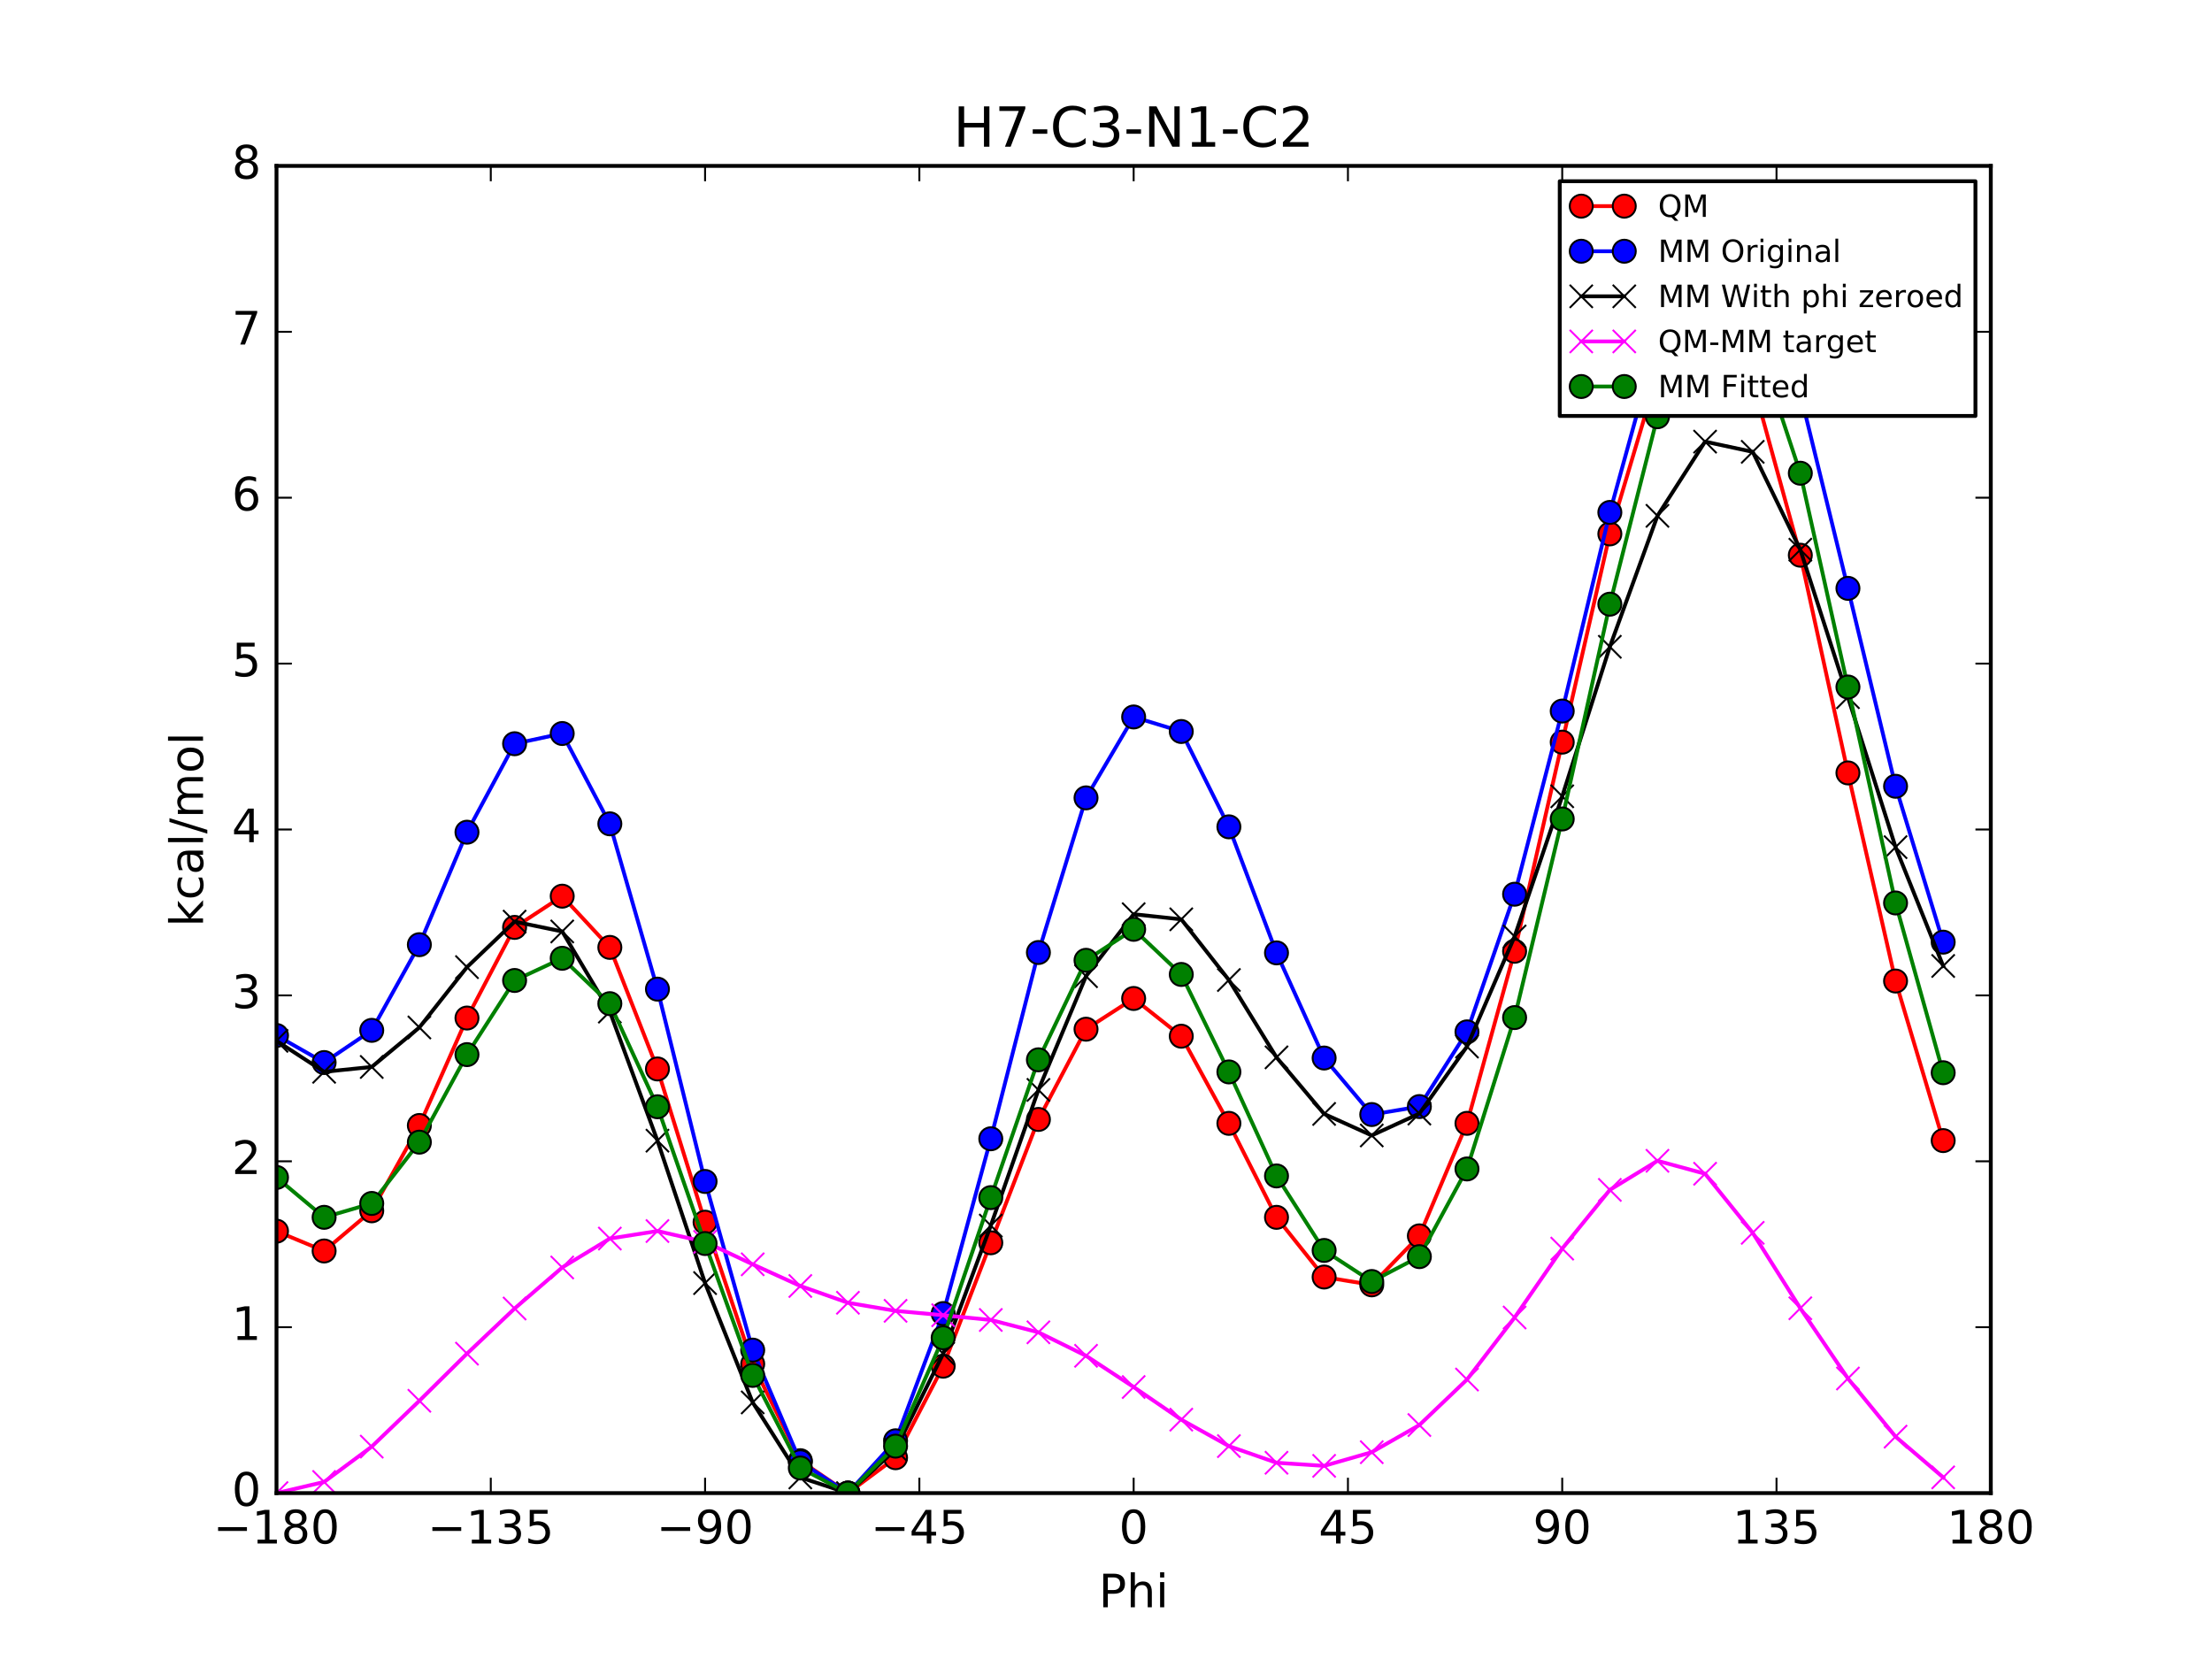 <?xml version="1.0" encoding="utf-8" standalone="no"?>
<!DOCTYPE svg PUBLIC "-//W3C//DTD SVG 1.1//EN"
  "http://www.w3.org/Graphics/SVG/1.1/DTD/svg11.dtd">
<!-- Created with matplotlib (http://matplotlib.org/) -->
<svg height="432pt" version="1.1" viewBox="0 0 576 432" width="576pt" xmlns="http://www.w3.org/2000/svg" xmlns:xlink="http://www.w3.org/1999/xlink">
 <defs>
  <style type="text/css">
*{stroke-linecap:butt;stroke-linejoin:round;stroke-miterlimit:100000;}
  </style>
 </defs>
 <g id="figure_1">
  <g id="patch_1">
   <path d="M 0 432 
L 576 432 
L 576 0 
L 0 0 
z
" style="fill:#ffffff;"/>
  </g>
  <g id="axes_1">
   <g id="patch_2">
    <path d="M 72 388.8 
L 518.4 388.8 
L 518.4 43.2 
L 72 43.2 
z
" style="fill:#ffffff;"/>
   </g>
   <g id="line2d_1">
    <path clip-path="url(#p0cb4ec4285)" d="M 72 320.594 
L 84.4 325.753 
L 96.8 315.29 
L 109.2 293.073 
L 121.6 265.094 
L 134 241.492 
L 146.4 233.36 
L 158.8 246.699 
L 171.2 278.353 
L 183.6 318.258 
L 196 355.177 
L 208.4 380.36 
L 220.8 388.8 
L 233.2 379.587 
L 245.6 355.748 
L 258 323.617 
L 270.4 291.501 
L 282.8 268.001 
L 295.201 260.002 
L 307.6 269.825 
L 320 292.517 
L 332.4 316.993 
L 344.8 332.534 
L 357.2 334.576 
L 369.6 321.815 
L 382 292.514 
L 394.4 247.704 
L 406.8 193.252 
L 419.2 139.029 
L 431.6 97.351 
L 444 81.404 
L 456.4 99.446 
L 468.8 144.575 
L 481.2 201.264 
L 493.6 255.459 
L 506 297.01 
" style="fill:none;stroke:#ff0000;stroke-linecap:square;"/>
    <defs>
     <path d="M 0 3 
C 0.796 3 1.559 2.684 2.121 2.121 
C 2.684 1.559 3 0.796 3 0 
C 3 -0.796 2.684 -1.559 2.121 -2.121 
C 1.559 -2.684 0.796 -3 0 -3 
C -0.796 -3 -1.559 -2.684 -2.121 -2.121 
C -2.684 -1.559 -3 -0.796 -3 0 
C -3 0.796 -2.684 1.559 -2.121 2.121 
C -1.559 2.684 -0.796 3 0 3 
z
" id="m03db36538a" style="stroke:#000000;stroke-width:0.5;"/>
    </defs>
    <g clip-path="url(#p0cb4ec4285)">
     <use style="fill:#ff0000;stroke:#000000;stroke-width:0.5;" x="72" xlink:href="#m03db36538a" y="320.594"/>
     <use style="fill:#ff0000;stroke:#000000;stroke-width:0.5;" x="84.4" xlink:href="#m03db36538a" y="325.753"/>
     <use style="fill:#ff0000;stroke:#000000;stroke-width:0.5;" x="96.8" xlink:href="#m03db36538a" y="315.29"/>
     <use style="fill:#ff0000;stroke:#000000;stroke-width:0.5;" x="109.2" xlink:href="#m03db36538a" y="293.073"/>
     <use style="fill:#ff0000;stroke:#000000;stroke-width:0.5;" x="121.6" xlink:href="#m03db36538a" y="265.094"/>
     <use style="fill:#ff0000;stroke:#000000;stroke-width:0.5;" x="134" xlink:href="#m03db36538a" y="241.492"/>
     <use style="fill:#ff0000;stroke:#000000;stroke-width:0.5;" x="146.4" xlink:href="#m03db36538a" y="233.36"/>
     <use style="fill:#ff0000;stroke:#000000;stroke-width:0.5;" x="158.8" xlink:href="#m03db36538a" y="246.699"/>
     <use style="fill:#ff0000;stroke:#000000;stroke-width:0.5;" x="171.2" xlink:href="#m03db36538a" y="278.353"/>
     <use style="fill:#ff0000;stroke:#000000;stroke-width:0.5;" x="183.6" xlink:href="#m03db36538a" y="318.258"/>
     <use style="fill:#ff0000;stroke:#000000;stroke-width:0.5;" x="196" xlink:href="#m03db36538a" y="355.177"/>
     <use style="fill:#ff0000;stroke:#000000;stroke-width:0.5;" x="208.4" xlink:href="#m03db36538a" y="380.36"/>
     <use style="fill:#ff0000;stroke:#000000;stroke-width:0.5;" x="220.8" xlink:href="#m03db36538a" y="388.8"/>
     <use style="fill:#ff0000;stroke:#000000;stroke-width:0.5;" x="233.2" xlink:href="#m03db36538a" y="379.587"/>
     <use style="fill:#ff0000;stroke:#000000;stroke-width:0.5;" x="245.6" xlink:href="#m03db36538a" y="355.748"/>
     <use style="fill:#ff0000;stroke:#000000;stroke-width:0.5;" x="258" xlink:href="#m03db36538a" y="323.617"/>
     <use style="fill:#ff0000;stroke:#000000;stroke-width:0.5;" x="270.4" xlink:href="#m03db36538a" y="291.501"/>
     <use style="fill:#ff0000;stroke:#000000;stroke-width:0.5;" x="282.8" xlink:href="#m03db36538a" y="268.001"/>
     <use style="fill:#ff0000;stroke:#000000;stroke-width:0.5;" x="295.201" xlink:href="#m03db36538a" y="260.002"/>
     <use style="fill:#ff0000;stroke:#000000;stroke-width:0.5;" x="307.6" xlink:href="#m03db36538a" y="269.825"/>
     <use style="fill:#ff0000;stroke:#000000;stroke-width:0.5;" x="320" xlink:href="#m03db36538a" y="292.517"/>
     <use style="fill:#ff0000;stroke:#000000;stroke-width:0.5;" x="332.4" xlink:href="#m03db36538a" y="316.993"/>
     <use style="fill:#ff0000;stroke:#000000;stroke-width:0.5;" x="344.8" xlink:href="#m03db36538a" y="332.534"/>
     <use style="fill:#ff0000;stroke:#000000;stroke-width:0.5;" x="357.2" xlink:href="#m03db36538a" y="334.576"/>
     <use style="fill:#ff0000;stroke:#000000;stroke-width:0.5;" x="369.6" xlink:href="#m03db36538a" y="321.815"/>
     <use style="fill:#ff0000;stroke:#000000;stroke-width:0.5;" x="382" xlink:href="#m03db36538a" y="292.514"/>
     <use style="fill:#ff0000;stroke:#000000;stroke-width:0.5;" x="394.4" xlink:href="#m03db36538a" y="247.704"/>
     <use style="fill:#ff0000;stroke:#000000;stroke-width:0.5;" x="406.8" xlink:href="#m03db36538a" y="193.252"/>
     <use style="fill:#ff0000;stroke:#000000;stroke-width:0.5;" x="419.2" xlink:href="#m03db36538a" y="139.029"/>
     <use style="fill:#ff0000;stroke:#000000;stroke-width:0.5;" x="431.6" xlink:href="#m03db36538a" y="97.351"/>
     <use style="fill:#ff0000;stroke:#000000;stroke-width:0.5;" x="444" xlink:href="#m03db36538a" y="81.404"/>
     <use style="fill:#ff0000;stroke:#000000;stroke-width:0.5;" x="456.4" xlink:href="#m03db36538a" y="99.446"/>
     <use style="fill:#ff0000;stroke:#000000;stroke-width:0.5;" x="468.8" xlink:href="#m03db36538a" y="144.575"/>
     <use style="fill:#ff0000;stroke:#000000;stroke-width:0.5;" x="481.2" xlink:href="#m03db36538a" y="201.264"/>
     <use style="fill:#ff0000;stroke:#000000;stroke-width:0.5;" x="493.6" xlink:href="#m03db36538a" y="255.459"/>
     <use style="fill:#ff0000;stroke:#000000;stroke-width:0.5;" x="506" xlink:href="#m03db36538a" y="297.01"/>
    </g>
   </g>
   <g id="line2d_2">
    <path clip-path="url(#p0cb4ec4285)" d="M 72 269.633 
L 84.4 276.684 
L 96.8 268.301 
L 109.2 245.994 
L 121.6 216.703 
L 134 193.667 
L 146.4 191.004 
L 158.8 214.523 
L 171.2 257.569 
L 183.6 307.65 
L 196 351.567 
L 208.4 380.65 
L 220.8 388.8 
L 233.2 375.179 
L 245.6 342.045 
L 258 296.534 
L 270.4 248.031 
L 282.8 207.763 
L 295.201 186.695 
L 307.6 190.481 
L 320 215.307 
L 332.4 248.126 
L 344.8 275.508 
L 357.2 290.224 
L 369.6 288.147 
L 382 268.695 
L 394.4 232.852 
L 406.8 185.16 
L 419.2 133.43 
L 431.6 88.462 
L 444 63.787 
L 456.4 68.426 
L 468.8 102.502 
L 481.2 153.207 
L 493.6 204.744 
L 506 245.336 
" style="fill:none;stroke:#0000ff;stroke-linecap:square;"/>
    <defs>
     <path d="M 0 3 
C 0.796 3 1.559 2.684 2.121 2.121 
C 2.684 1.559 3 0.796 3 0 
C 3 -0.796 2.684 -1.559 2.121 -2.121 
C 1.559 -2.684 0.796 -3 0 -3 
C -0.796 -3 -1.559 -2.684 -2.121 -2.121 
C -2.684 -1.559 -3 -0.796 -3 0 
C -3 0.796 -2.684 1.559 -2.121 2.121 
C -1.559 2.684 -0.796 3 0 3 
z
" id="mc8867fb5da" style="stroke:#000000;stroke-width:0.5;"/>
    </defs>
    <g clip-path="url(#p0cb4ec4285)">
     <use style="fill:#0000ff;stroke:#000000;stroke-width:0.5;" x="72" xlink:href="#mc8867fb5da" y="269.633"/>
     <use style="fill:#0000ff;stroke:#000000;stroke-width:0.5;" x="84.4" xlink:href="#mc8867fb5da" y="276.684"/>
     <use style="fill:#0000ff;stroke:#000000;stroke-width:0.5;" x="96.8" xlink:href="#mc8867fb5da" y="268.301"/>
     <use style="fill:#0000ff;stroke:#000000;stroke-width:0.5;" x="109.2" xlink:href="#mc8867fb5da" y="245.994"/>
     <use style="fill:#0000ff;stroke:#000000;stroke-width:0.5;" x="121.6" xlink:href="#mc8867fb5da" y="216.703"/>
     <use style="fill:#0000ff;stroke:#000000;stroke-width:0.5;" x="134" xlink:href="#mc8867fb5da" y="193.667"/>
     <use style="fill:#0000ff;stroke:#000000;stroke-width:0.5;" x="146.4" xlink:href="#mc8867fb5da" y="191.004"/>
     <use style="fill:#0000ff;stroke:#000000;stroke-width:0.5;" x="158.8" xlink:href="#mc8867fb5da" y="214.523"/>
     <use style="fill:#0000ff;stroke:#000000;stroke-width:0.5;" x="171.2" xlink:href="#mc8867fb5da" y="257.569"/>
     <use style="fill:#0000ff;stroke:#000000;stroke-width:0.5;" x="183.6" xlink:href="#mc8867fb5da" y="307.65"/>
     <use style="fill:#0000ff;stroke:#000000;stroke-width:0.5;" x="196" xlink:href="#mc8867fb5da" y="351.567"/>
     <use style="fill:#0000ff;stroke:#000000;stroke-width:0.5;" x="208.4" xlink:href="#mc8867fb5da" y="380.65"/>
     <use style="fill:#0000ff;stroke:#000000;stroke-width:0.5;" x="220.8" xlink:href="#mc8867fb5da" y="388.8"/>
     <use style="fill:#0000ff;stroke:#000000;stroke-width:0.5;" x="233.2" xlink:href="#mc8867fb5da" y="375.179"/>
     <use style="fill:#0000ff;stroke:#000000;stroke-width:0.5;" x="245.6" xlink:href="#mc8867fb5da" y="342.045"/>
     <use style="fill:#0000ff;stroke:#000000;stroke-width:0.5;" x="258" xlink:href="#mc8867fb5da" y="296.534"/>
     <use style="fill:#0000ff;stroke:#000000;stroke-width:0.5;" x="270.4" xlink:href="#mc8867fb5da" y="248.031"/>
     <use style="fill:#0000ff;stroke:#000000;stroke-width:0.5;" x="282.8" xlink:href="#mc8867fb5da" y="207.763"/>
     <use style="fill:#0000ff;stroke:#000000;stroke-width:0.5;" x="295.201" xlink:href="#mc8867fb5da" y="186.695"/>
     <use style="fill:#0000ff;stroke:#000000;stroke-width:0.5;" x="307.6" xlink:href="#mc8867fb5da" y="190.481"/>
     <use style="fill:#0000ff;stroke:#000000;stroke-width:0.5;" x="320" xlink:href="#mc8867fb5da" y="215.307"/>
     <use style="fill:#0000ff;stroke:#000000;stroke-width:0.5;" x="332.4" xlink:href="#mc8867fb5da" y="248.126"/>
     <use style="fill:#0000ff;stroke:#000000;stroke-width:0.5;" x="344.8" xlink:href="#mc8867fb5da" y="275.508"/>
     <use style="fill:#0000ff;stroke:#000000;stroke-width:0.5;" x="357.2" xlink:href="#mc8867fb5da" y="290.224"/>
     <use style="fill:#0000ff;stroke:#000000;stroke-width:0.5;" x="369.6" xlink:href="#mc8867fb5da" y="288.147"/>
     <use style="fill:#0000ff;stroke:#000000;stroke-width:0.5;" x="382" xlink:href="#mc8867fb5da" y="268.695"/>
     <use style="fill:#0000ff;stroke:#000000;stroke-width:0.5;" x="394.4" xlink:href="#mc8867fb5da" y="232.852"/>
     <use style="fill:#0000ff;stroke:#000000;stroke-width:0.5;" x="406.8" xlink:href="#mc8867fb5da" y="185.16"/>
     <use style="fill:#0000ff;stroke:#000000;stroke-width:0.5;" x="419.2" xlink:href="#mc8867fb5da" y="133.43"/>
     <use style="fill:#0000ff;stroke:#000000;stroke-width:0.5;" x="431.6" xlink:href="#mc8867fb5da" y="88.462"/>
     <use style="fill:#0000ff;stroke:#000000;stroke-width:0.5;" x="444" xlink:href="#mc8867fb5da" y="63.787"/>
     <use style="fill:#0000ff;stroke:#000000;stroke-width:0.5;" x="456.4" xlink:href="#mc8867fb5da" y="68.426"/>
     <use style="fill:#0000ff;stroke:#000000;stroke-width:0.5;" x="468.8" xlink:href="#mc8867fb5da" y="102.502"/>
     <use style="fill:#0000ff;stroke:#000000;stroke-width:0.5;" x="481.2" xlink:href="#mc8867fb5da" y="153.207"/>
     <use style="fill:#0000ff;stroke:#000000;stroke-width:0.5;" x="493.6" xlink:href="#mc8867fb5da" y="204.744"/>
     <use style="fill:#0000ff;stroke:#000000;stroke-width:0.5;" x="506" xlink:href="#mc8867fb5da" y="245.336"/>
    </g>
   </g>
   <g id="line2d_3">
    <path clip-path="url(#p0cb4ec4285)" d="M 72 271.031 
L 84.4 279.092 
L 96.8 277.832 
L 109.2 267.55 
L 121.6 251.842 
L 134 239.993 
L 146.4 242.552 
L 158.8 263.418 
L 171.2 297.026 
L 183.6 334.115 
L 196 365.189 
L 208.4 384.727 
L 220.8 388.8 
L 233.2 377.483 
L 245.6 352.504 
L 258 319.14 
L 270.4 283.805 
L 282.8 254.192 
L 295.201 238.06 
L 307.6 239.391 
L 320 255.189 
L 332.4 275.333 
L 344.8 290.062 
L 357.2 295.666 
L 369.6 289.973 
L 382 272.52 
L 394.4 243.859 
L 406.8 207.354 
L 419.2 168.421 
L 431.6 134.32 
L 444 115 
L 456.4 117.655 
L 468.8 143.141 
L 481.2 181.545 
L 493.6 220.597 
L 506 251.539 
" style="fill:none;stroke:#000000;stroke-linecap:square;"/>
    <defs>
     <path d="M -3 3 
L 3 -3 
M -3 -3 
L 3 3 
" id="m9b12792954" style="stroke:#000000;stroke-width:0.5;"/>
    </defs>
    <g clip-path="url(#p0cb4ec4285)">
     <use style="stroke:#000000;stroke-width:0.5;" x="72" xlink:href="#m9b12792954" y="271.031"/>
     <use style="stroke:#000000;stroke-width:0.5;" x="84.4" xlink:href="#m9b12792954" y="279.092"/>
     <use style="stroke:#000000;stroke-width:0.5;" x="96.8" xlink:href="#m9b12792954" y="277.832"/>
     <use style="stroke:#000000;stroke-width:0.5;" x="109.2" xlink:href="#m9b12792954" y="267.55"/>
     <use style="stroke:#000000;stroke-width:0.5;" x="121.6" xlink:href="#m9b12792954" y="251.842"/>
     <use style="stroke:#000000;stroke-width:0.5;" x="134" xlink:href="#m9b12792954" y="239.993"/>
     <use style="stroke:#000000;stroke-width:0.5;" x="146.4" xlink:href="#m9b12792954" y="242.552"/>
     <use style="stroke:#000000;stroke-width:0.5;" x="158.8" xlink:href="#m9b12792954" y="263.418"/>
     <use style="stroke:#000000;stroke-width:0.5;" x="171.2" xlink:href="#m9b12792954" y="297.026"/>
     <use style="stroke:#000000;stroke-width:0.5;" x="183.6" xlink:href="#m9b12792954" y="334.115"/>
     <use style="stroke:#000000;stroke-width:0.5;" x="196" xlink:href="#m9b12792954" y="365.189"/>
     <use style="stroke:#000000;stroke-width:0.5;" x="208.4" xlink:href="#m9b12792954" y="384.727"/>
     <use style="stroke:#000000;stroke-width:0.5;" x="220.8" xlink:href="#m9b12792954" y="388.8"/>
     <use style="stroke:#000000;stroke-width:0.5;" x="233.2" xlink:href="#m9b12792954" y="377.483"/>
     <use style="stroke:#000000;stroke-width:0.5;" x="245.6" xlink:href="#m9b12792954" y="352.504"/>
     <use style="stroke:#000000;stroke-width:0.5;" x="258" xlink:href="#m9b12792954" y="319.14"/>
     <use style="stroke:#000000;stroke-width:0.5;" x="270.4" xlink:href="#m9b12792954" y="283.805"/>
     <use style="stroke:#000000;stroke-width:0.5;" x="282.8" xlink:href="#m9b12792954" y="254.192"/>
     <use style="stroke:#000000;stroke-width:0.5;" x="295.201" xlink:href="#m9b12792954" y="238.06"/>
     <use style="stroke:#000000;stroke-width:0.5;" x="307.6" xlink:href="#m9b12792954" y="239.391"/>
     <use style="stroke:#000000;stroke-width:0.5;" x="320" xlink:href="#m9b12792954" y="255.189"/>
     <use style="stroke:#000000;stroke-width:0.5;" x="332.4" xlink:href="#m9b12792954" y="275.333"/>
     <use style="stroke:#000000;stroke-width:0.5;" x="344.8" xlink:href="#m9b12792954" y="290.062"/>
     <use style="stroke:#000000;stroke-width:0.5;" x="357.2" xlink:href="#m9b12792954" y="295.666"/>
     <use style="stroke:#000000;stroke-width:0.5;" x="369.6" xlink:href="#m9b12792954" y="289.973"/>
     <use style="stroke:#000000;stroke-width:0.5;" x="382" xlink:href="#m9b12792954" y="272.52"/>
     <use style="stroke:#000000;stroke-width:0.5;" x="394.4" xlink:href="#m9b12792954" y="243.859"/>
     <use style="stroke:#000000;stroke-width:0.5;" x="406.8" xlink:href="#m9b12792954" y="207.354"/>
     <use style="stroke:#000000;stroke-width:0.5;" x="419.2" xlink:href="#m9b12792954" y="168.421"/>
     <use style="stroke:#000000;stroke-width:0.5;" x="431.6" xlink:href="#m9b12792954" y="134.32"/>
     <use style="stroke:#000000;stroke-width:0.5;" x="444" xlink:href="#m9b12792954" y="115"/>
     <use style="stroke:#000000;stroke-width:0.5;" x="456.4" xlink:href="#m9b12792954" y="117.655"/>
     <use style="stroke:#000000;stroke-width:0.5;" x="468.8" xlink:href="#m9b12792954" y="143.141"/>
     <use style="stroke:#000000;stroke-width:0.5;" x="481.2" xlink:href="#m9b12792954" y="181.545"/>
     <use style="stroke:#000000;stroke-width:0.5;" x="493.6" xlink:href="#m9b12792954" y="220.597"/>
     <use style="stroke:#000000;stroke-width:0.5;" x="506" xlink:href="#m9b12792954" y="251.539"/>
    </g>
   </g>
   <g id="line2d_4">
    <path clip-path="url(#p0cb4ec4285)" d="M 72 388.8 
L 84.4 385.899 
L 96.8 376.695 
L 109.2 364.759 
L 121.6 352.489 
L 134 340.736 
L 146.4 330.045 
L 158.8 322.519 
L 171.2 320.564 
L 183.6 323.38 
L 196 329.225 
L 208.4 334.869 
L 220.8 339.237 
L 233.2 341.34 
L 245.6 342.481 
L 258 343.714 
L 270.4 346.933 
L 282.8 353.045 
L 295.201 361.179 
L 307.6 369.671 
L 320 376.565 
L 332.4 380.896 
L 344.8 381.709 
L 357.2 378.147 
L 369.6 371.079 
L 382 359.231 
L 394.4 343.081 
L 406.8 325.135 
L 419.2 309.844 
L 431.6 302.268 
L 444 305.641 
L 456.4 321.028 
L 468.8 340.671 
L 481.2 358.956 
L 493.6 374.099 
L 506 384.708 
" style="fill:none;stroke:#ff00ff;stroke-linecap:square;"/>
    <defs>
     <path d="M -3 3 
L 3 -3 
M -3 -3 
L 3 3 
" id="ma431e873ac" style="stroke:#ff00ff;stroke-width:0.5;"/>
    </defs>
    <g clip-path="url(#p0cb4ec4285)">
     <use style="fill:#ff00ff;stroke:#ff00ff;stroke-width:0.5;" x="72" xlink:href="#ma431e873ac" y="388.8"/>
     <use style="fill:#ff00ff;stroke:#ff00ff;stroke-width:0.5;" x="84.4" xlink:href="#ma431e873ac" y="385.899"/>
     <use style="fill:#ff00ff;stroke:#ff00ff;stroke-width:0.5;" x="96.8" xlink:href="#ma431e873ac" y="376.695"/>
     <use style="fill:#ff00ff;stroke:#ff00ff;stroke-width:0.5;" x="109.2" xlink:href="#ma431e873ac" y="364.759"/>
     <use style="fill:#ff00ff;stroke:#ff00ff;stroke-width:0.5;" x="121.6" xlink:href="#ma431e873ac" y="352.489"/>
     <use style="fill:#ff00ff;stroke:#ff00ff;stroke-width:0.5;" x="134" xlink:href="#ma431e873ac" y="340.736"/>
     <use style="fill:#ff00ff;stroke:#ff00ff;stroke-width:0.5;" x="146.4" xlink:href="#ma431e873ac" y="330.045"/>
     <use style="fill:#ff00ff;stroke:#ff00ff;stroke-width:0.5;" x="158.8" xlink:href="#ma431e873ac" y="322.519"/>
     <use style="fill:#ff00ff;stroke:#ff00ff;stroke-width:0.5;" x="171.2" xlink:href="#ma431e873ac" y="320.564"/>
     <use style="fill:#ff00ff;stroke:#ff00ff;stroke-width:0.5;" x="183.6" xlink:href="#ma431e873ac" y="323.38"/>
     <use style="fill:#ff00ff;stroke:#ff00ff;stroke-width:0.5;" x="196" xlink:href="#ma431e873ac" y="329.225"/>
     <use style="fill:#ff00ff;stroke:#ff00ff;stroke-width:0.5;" x="208.4" xlink:href="#ma431e873ac" y="334.869"/>
     <use style="fill:#ff00ff;stroke:#ff00ff;stroke-width:0.5;" x="220.8" xlink:href="#ma431e873ac" y="339.237"/>
     <use style="fill:#ff00ff;stroke:#ff00ff;stroke-width:0.5;" x="233.2" xlink:href="#ma431e873ac" y="341.34"/>
     <use style="fill:#ff00ff;stroke:#ff00ff;stroke-width:0.5;" x="245.6" xlink:href="#ma431e873ac" y="342.481"/>
     <use style="fill:#ff00ff;stroke:#ff00ff;stroke-width:0.5;" x="258" xlink:href="#ma431e873ac" y="343.714"/>
     <use style="fill:#ff00ff;stroke:#ff00ff;stroke-width:0.5;" x="270.4" xlink:href="#ma431e873ac" y="346.933"/>
     <use style="fill:#ff00ff;stroke:#ff00ff;stroke-width:0.5;" x="282.8" xlink:href="#ma431e873ac" y="353.045"/>
     <use style="fill:#ff00ff;stroke:#ff00ff;stroke-width:0.5;" x="295.201" xlink:href="#ma431e873ac" y="361.179"/>
     <use style="fill:#ff00ff;stroke:#ff00ff;stroke-width:0.5;" x="307.6" xlink:href="#ma431e873ac" y="369.671"/>
     <use style="fill:#ff00ff;stroke:#ff00ff;stroke-width:0.5;" x="320" xlink:href="#ma431e873ac" y="376.565"/>
     <use style="fill:#ff00ff;stroke:#ff00ff;stroke-width:0.5;" x="332.4" xlink:href="#ma431e873ac" y="380.896"/>
     <use style="fill:#ff00ff;stroke:#ff00ff;stroke-width:0.5;" x="344.8" xlink:href="#ma431e873ac" y="381.709"/>
     <use style="fill:#ff00ff;stroke:#ff00ff;stroke-width:0.5;" x="357.2" xlink:href="#ma431e873ac" y="378.147"/>
     <use style="fill:#ff00ff;stroke:#ff00ff;stroke-width:0.5;" x="369.6" xlink:href="#ma431e873ac" y="371.079"/>
     <use style="fill:#ff00ff;stroke:#ff00ff;stroke-width:0.5;" x="382" xlink:href="#ma431e873ac" y="359.231"/>
     <use style="fill:#ff00ff;stroke:#ff00ff;stroke-width:0.5;" x="394.4" xlink:href="#ma431e873ac" y="343.081"/>
     <use style="fill:#ff00ff;stroke:#ff00ff;stroke-width:0.5;" x="406.8" xlink:href="#ma431e873ac" y="325.135"/>
     <use style="fill:#ff00ff;stroke:#ff00ff;stroke-width:0.5;" x="419.2" xlink:href="#ma431e873ac" y="309.844"/>
     <use style="fill:#ff00ff;stroke:#ff00ff;stroke-width:0.5;" x="431.6" xlink:href="#ma431e873ac" y="302.268"/>
     <use style="fill:#ff00ff;stroke:#ff00ff;stroke-width:0.5;" x="444" xlink:href="#ma431e873ac" y="305.641"/>
     <use style="fill:#ff00ff;stroke:#ff00ff;stroke-width:0.5;" x="456.4" xlink:href="#ma431e873ac" y="321.028"/>
     <use style="fill:#ff00ff;stroke:#ff00ff;stroke-width:0.5;" x="468.8" xlink:href="#ma431e873ac" y="340.671"/>
     <use style="fill:#ff00ff;stroke:#ff00ff;stroke-width:0.5;" x="481.2" xlink:href="#ma431e873ac" y="358.956"/>
     <use style="fill:#ff00ff;stroke:#ff00ff;stroke-width:0.5;" x="493.6" xlink:href="#ma431e873ac" y="374.099"/>
     <use style="fill:#ff00ff;stroke:#ff00ff;stroke-width:0.5;" x="506" xlink:href="#ma431e873ac" y="384.708"/>
    </g>
   </g>
   <g id="line2d_5">
    <path clip-path="url(#p0cb4ec4285)" d="M 72 306.602 
L 84.4 316.99 
L 96.8 313.371 
L 109.2 297.416 
L 121.6 274.618 
L 134 255.314 
L 146.4 249.536 
L 158.8 261.352 
L 171.2 288.197 
L 183.6 323.812 
L 196 358.152 
L 208.4 382.264 
L 220.8 388.8 
L 233.2 376.571 
L 245.6 348.361 
L 258 311.858 
L 270.4 275.974 
L 282.8 250.06 
L 295.201 241.995 
L 307.6 253.744 
L 320 279.124 
L 332.4 306.212 
L 344.8 325.614 
L 357.2 333.702 
L 369.6 327.225 
L 382 304.393 
L 394.4 264.974 
L 406.8 213.258 
L 419.2 157.327 
L 431.6 108.519 
L 444 81.158 
L 456.4 85.826 
L 468.8 123.224 
L 481.2 178.899 
L 493.6 235.131 
L 506 279.334 
" style="fill:none;stroke:#008000;stroke-linecap:square;"/>
    <defs>
     <path d="M 0 3 
C 0.796 3 1.559 2.684 2.121 2.121 
C 2.684 1.559 3 0.796 3 0 
C 3 -0.796 2.684 -1.559 2.121 -2.121 
C 1.559 -2.684 0.796 -3 0 -3 
C -0.796 -3 -1.559 -2.684 -2.121 -2.121 
C -2.684 -1.559 -3 -0.796 -3 0 
C -3 0.796 -2.684 1.559 -2.121 2.121 
C -1.559 2.684 -0.796 3 0 3 
z
" id="m20d3ec34df" style="stroke:#000000;stroke-width:0.5;"/>
    </defs>
    <g clip-path="url(#p0cb4ec4285)">
     <use style="fill:#008000;stroke:#000000;stroke-width:0.5;" x="72" xlink:href="#m20d3ec34df" y="306.602"/>
     <use style="fill:#008000;stroke:#000000;stroke-width:0.5;" x="84.4" xlink:href="#m20d3ec34df" y="316.99"/>
     <use style="fill:#008000;stroke:#000000;stroke-width:0.5;" x="96.8" xlink:href="#m20d3ec34df" y="313.371"/>
     <use style="fill:#008000;stroke:#000000;stroke-width:0.5;" x="109.2" xlink:href="#m20d3ec34df" y="297.416"/>
     <use style="fill:#008000;stroke:#000000;stroke-width:0.5;" x="121.6" xlink:href="#m20d3ec34df" y="274.618"/>
     <use style="fill:#008000;stroke:#000000;stroke-width:0.5;" x="134" xlink:href="#m20d3ec34df" y="255.314"/>
     <use style="fill:#008000;stroke:#000000;stroke-width:0.5;" x="146.4" xlink:href="#m20d3ec34df" y="249.536"/>
     <use style="fill:#008000;stroke:#000000;stroke-width:0.5;" x="158.8" xlink:href="#m20d3ec34df" y="261.352"/>
     <use style="fill:#008000;stroke:#000000;stroke-width:0.5;" x="171.2" xlink:href="#m20d3ec34df" y="288.197"/>
     <use style="fill:#008000;stroke:#000000;stroke-width:0.5;" x="183.6" xlink:href="#m20d3ec34df" y="323.812"/>
     <use style="fill:#008000;stroke:#000000;stroke-width:0.5;" x="196" xlink:href="#m20d3ec34df" y="358.152"/>
     <use style="fill:#008000;stroke:#000000;stroke-width:0.5;" x="208.4" xlink:href="#m20d3ec34df" y="382.264"/>
     <use style="fill:#008000;stroke:#000000;stroke-width:0.5;" x="220.8" xlink:href="#m20d3ec34df" y="388.8"/>
     <use style="fill:#008000;stroke:#000000;stroke-width:0.5;" x="233.2" xlink:href="#m20d3ec34df" y="376.571"/>
     <use style="fill:#008000;stroke:#000000;stroke-width:0.5;" x="245.6" xlink:href="#m20d3ec34df" y="348.361"/>
     <use style="fill:#008000;stroke:#000000;stroke-width:0.5;" x="258" xlink:href="#m20d3ec34df" y="311.858"/>
     <use style="fill:#008000;stroke:#000000;stroke-width:0.5;" x="270.4" xlink:href="#m20d3ec34df" y="275.974"/>
     <use style="fill:#008000;stroke:#000000;stroke-width:0.5;" x="282.8" xlink:href="#m20d3ec34df" y="250.06"/>
     <use style="fill:#008000;stroke:#000000;stroke-width:0.5;" x="295.201" xlink:href="#m20d3ec34df" y="241.995"/>
     <use style="fill:#008000;stroke:#000000;stroke-width:0.5;" x="307.6" xlink:href="#m20d3ec34df" y="253.744"/>
     <use style="fill:#008000;stroke:#000000;stroke-width:0.5;" x="320" xlink:href="#m20d3ec34df" y="279.124"/>
     <use style="fill:#008000;stroke:#000000;stroke-width:0.5;" x="332.4" xlink:href="#m20d3ec34df" y="306.212"/>
     <use style="fill:#008000;stroke:#000000;stroke-width:0.5;" x="344.8" xlink:href="#m20d3ec34df" y="325.614"/>
     <use style="fill:#008000;stroke:#000000;stroke-width:0.5;" x="357.2" xlink:href="#m20d3ec34df" y="333.702"/>
     <use style="fill:#008000;stroke:#000000;stroke-width:0.5;" x="369.6" xlink:href="#m20d3ec34df" y="327.225"/>
     <use style="fill:#008000;stroke:#000000;stroke-width:0.5;" x="382" xlink:href="#m20d3ec34df" y="304.393"/>
     <use style="fill:#008000;stroke:#000000;stroke-width:0.5;" x="394.4" xlink:href="#m20d3ec34df" y="264.974"/>
     <use style="fill:#008000;stroke:#000000;stroke-width:0.5;" x="406.8" xlink:href="#m20d3ec34df" y="213.258"/>
     <use style="fill:#008000;stroke:#000000;stroke-width:0.5;" x="419.2" xlink:href="#m20d3ec34df" y="157.327"/>
     <use style="fill:#008000;stroke:#000000;stroke-width:0.5;" x="431.6" xlink:href="#m20d3ec34df" y="108.519"/>
     <use style="fill:#008000;stroke:#000000;stroke-width:0.5;" x="444" xlink:href="#m20d3ec34df" y="81.158"/>
     <use style="fill:#008000;stroke:#000000;stroke-width:0.5;" x="456.4" xlink:href="#m20d3ec34df" y="85.826"/>
     <use style="fill:#008000;stroke:#000000;stroke-width:0.5;" x="468.8" xlink:href="#m20d3ec34df" y="123.224"/>
     <use style="fill:#008000;stroke:#000000;stroke-width:0.5;" x="481.2" xlink:href="#m20d3ec34df" y="178.899"/>
     <use style="fill:#008000;stroke:#000000;stroke-width:0.5;" x="493.6" xlink:href="#m20d3ec34df" y="235.131"/>
     <use style="fill:#008000;stroke:#000000;stroke-width:0.5;" x="506" xlink:href="#m20d3ec34df" y="279.334"/>
    </g>
   </g>
   <g id="patch_3">
    <path d="M 518.4 388.8 
L 518.4 43.2 
" style="fill:none;stroke:#000000;stroke-linecap:square;stroke-linejoin:miter;"/>
   </g>
   <g id="patch_4">
    <path d="M 72 43.2 
L 518.4 43.2 
" style="fill:none;stroke:#000000;stroke-linecap:square;stroke-linejoin:miter;"/>
   </g>
   <g id="patch_5">
    <path d="M 72 388.8 
L 72 43.2 
" style="fill:none;stroke:#000000;stroke-linecap:square;stroke-linejoin:miter;"/>
   </g>
   <g id="patch_6">
    <path d="M 72 388.8 
L 518.4 388.8 
" style="fill:none;stroke:#000000;stroke-linecap:square;stroke-linejoin:miter;"/>
   </g>
   <g id="matplotlib.axis_1">
    <g id="xtick_1">
     <g id="line2d_6">
      <defs>
       <path d="M 0 0 
L 0 -4 
" id="m1038919860" style="stroke:#000000;stroke-width:0.5;"/>
      </defs>
      <g>
       <use style="stroke:#000000;stroke-width:0.5;" x="72.0" xlink:href="#m1038919860" y="388.8"/>
      </g>
     </g>
     <g id="line2d_7">
      <defs>
       <path d="M 0 0 
L 0 4 
" id="m33e0dfc0a9" style="stroke:#000000;stroke-width:0.5;"/>
      </defs>
      <g>
       <use style="stroke:#000000;stroke-width:0.5;" x="72.0" xlink:href="#m33e0dfc0a9" y="43.2"/>
      </g>
     </g>
     <g id="text_1">
      <!-- −180 -->
      <defs>
       <path d="M 12.406 8.297 
L 28.516 8.297 
L 28.516 63.922 
L 10.984 60.406 
L 10.984 69.391 
L 28.422 72.906 
L 38.281 72.906 
L 38.281 8.297 
L 54.391 8.297 
L 54.391 0 
L 12.406 0 
z
" id="BitstreamVeraSans-Roman-31"/>
       <path d="M 10.594 35.5 
L 73.188 35.5 
L 73.188 27.203 
L 10.594 27.203 
z
" id="BitstreamVeraSans-Roman-2212"/>
       <path d="M 31.781 34.625 
Q 24.75 34.625 20.719 30.859 
Q 16.703 27.094 16.703 20.516 
Q 16.703 13.922 20.719 10.156 
Q 24.75 6.391 31.781 6.391 
Q 38.812 6.391 42.859 10.172 
Q 46.922 13.969 46.922 20.516 
Q 46.922 27.094 42.891 30.859 
Q 38.875 34.625 31.781 34.625 
M 21.922 38.812 
Q 15.578 40.375 12.031 44.719 
Q 8.5 49.078 8.5 55.328 
Q 8.5 64.062 14.719 69.141 
Q 20.953 74.219 31.781 74.219 
Q 42.672 74.219 48.875 69.141 
Q 55.078 64.062 55.078 55.328 
Q 55.078 49.078 51.531 44.719 
Q 48 40.375 41.703 38.812 
Q 48.828 37.156 52.797 32.312 
Q 56.781 27.484 56.781 20.516 
Q 56.781 9.906 50.312 4.234 
Q 43.844 -1.422 31.781 -1.422 
Q 19.734 -1.422 13.25 4.234 
Q 6.781 9.906 6.781 20.516 
Q 6.781 27.484 10.781 32.312 
Q 14.797 37.156 21.922 38.812 
M 18.312 54.391 
Q 18.312 48.734 21.844 45.562 
Q 25.391 42.391 31.781 42.391 
Q 38.141 42.391 41.719 45.562 
Q 45.312 48.734 45.312 54.391 
Q 45.312 60.062 41.719 63.234 
Q 38.141 66.406 31.781 66.406 
Q 25.391 66.406 21.844 63.234 
Q 18.312 60.062 18.312 54.391 
" id="BitstreamVeraSans-Roman-38"/>
       <path d="M 31.781 66.406 
Q 24.172 66.406 20.328 58.906 
Q 16.5 51.422 16.5 36.375 
Q 16.5 21.391 20.328 13.891 
Q 24.172 6.391 31.781 6.391 
Q 39.453 6.391 43.281 13.891 
Q 47.125 21.391 47.125 36.375 
Q 47.125 51.422 43.281 58.906 
Q 39.453 66.406 31.781 66.406 
M 31.781 74.219 
Q 44.047 74.219 50.516 64.516 
Q 56.984 54.828 56.984 36.375 
Q 56.984 17.969 50.516 8.266 
Q 44.047 -1.422 31.781 -1.422 
Q 19.531 -1.422 13.062 8.266 
Q 6.594 17.969 6.594 36.375 
Q 6.594 54.828 13.062 64.516 
Q 19.531 74.219 31.781 74.219 
" id="BitstreamVeraSans-Roman-30"/>
      </defs>
      <g transform="translate(55.52 401.918)scale(0.12 -0.12)">
       <use xlink:href="#BitstreamVeraSans-Roman-2212"/>
       <use x="83.789" xlink:href="#BitstreamVeraSans-Roman-31"/>
       <use x="147.412" xlink:href="#BitstreamVeraSans-Roman-38"/>
       <use x="211.035" xlink:href="#BitstreamVeraSans-Roman-30"/>
      </g>
     </g>
    </g>
    <g id="xtick_2">
     <g id="line2d_8">
      <g>
       <use style="stroke:#000000;stroke-width:0.5;" x="127.8" xlink:href="#m1038919860" y="388.8"/>
      </g>
     </g>
     <g id="line2d_9">
      <g>
       <use style="stroke:#000000;stroke-width:0.5;" x="127.8" xlink:href="#m33e0dfc0a9" y="43.2"/>
      </g>
     </g>
     <g id="text_2">
      <!-- −135 -->
      <defs>
       <path d="M 10.797 72.906 
L 49.516 72.906 
L 49.516 64.594 
L 19.828 64.594 
L 19.828 46.734 
Q 21.969 47.469 24.109 47.828 
Q 26.266 48.188 28.422 48.188 
Q 40.625 48.188 47.75 41.5 
Q 54.891 34.812 54.891 23.391 
Q 54.891 11.625 47.562 5.094 
Q 40.234 -1.422 26.906 -1.422 
Q 22.312 -1.422 17.547 -0.641 
Q 12.797 0.141 7.719 1.703 
L 7.719 11.625 
Q 12.109 9.234 16.797 8.062 
Q 21.484 6.891 26.703 6.891 
Q 35.156 6.891 40.078 11.328 
Q 45.016 15.766 45.016 23.391 
Q 45.016 31 40.078 35.438 
Q 35.156 39.891 26.703 39.891 
Q 22.75 39.891 18.812 39.016 
Q 14.891 38.141 10.797 36.281 
z
" id="BitstreamVeraSans-Roman-35"/>
       <path d="M 40.578 39.312 
Q 47.656 37.797 51.625 33 
Q 55.609 28.219 55.609 21.188 
Q 55.609 10.406 48.188 4.484 
Q 40.766 -1.422 27.094 -1.422 
Q 22.516 -1.422 17.656 -0.516 
Q 12.797 0.391 7.625 2.203 
L 7.625 11.719 
Q 11.719 9.328 16.594 8.109 
Q 21.484 6.891 26.812 6.891 
Q 36.078 6.891 40.938 10.547 
Q 45.797 14.203 45.797 21.188 
Q 45.797 27.641 41.281 31.266 
Q 36.766 34.906 28.719 34.906 
L 20.219 34.906 
L 20.219 43.016 
L 29.109 43.016 
Q 36.375 43.016 40.234 45.922 
Q 44.094 48.828 44.094 54.297 
Q 44.094 59.906 40.109 62.906 
Q 36.141 65.922 28.719 65.922 
Q 24.656 65.922 20.016 65.031 
Q 15.375 64.156 9.812 62.312 
L 9.812 71.094 
Q 15.438 72.656 20.344 73.438 
Q 25.25 74.219 29.594 74.219 
Q 40.828 74.219 47.359 69.109 
Q 53.906 64.016 53.906 55.328 
Q 53.906 49.266 50.438 45.094 
Q 46.969 40.922 40.578 39.312 
" id="BitstreamVeraSans-Roman-33"/>
      </defs>
      <g transform="translate(111.32 401.918)scale(0.12 -0.12)">
       <use xlink:href="#BitstreamVeraSans-Roman-2212"/>
       <use x="83.789" xlink:href="#BitstreamVeraSans-Roman-31"/>
       <use x="147.412" xlink:href="#BitstreamVeraSans-Roman-33"/>
       <use x="211.035" xlink:href="#BitstreamVeraSans-Roman-35"/>
      </g>
     </g>
    </g>
    <g id="xtick_3">
     <g id="line2d_10">
      <g>
       <use style="stroke:#000000;stroke-width:0.5;" x="183.6" xlink:href="#m1038919860" y="388.8"/>
      </g>
     </g>
     <g id="line2d_11">
      <g>
       <use style="stroke:#000000;stroke-width:0.5;" x="183.6" xlink:href="#m33e0dfc0a9" y="43.2"/>
      </g>
     </g>
     <g id="text_3">
      <!-- −90 -->
      <defs>
       <path d="M 10.984 1.516 
L 10.984 10.5 
Q 14.703 8.734 18.5 7.812 
Q 22.312 6.891 25.984 6.891 
Q 35.75 6.891 40.891 13.453 
Q 46.047 20.016 46.781 33.406 
Q 43.953 29.203 39.594 26.953 
Q 35.25 24.703 29.984 24.703 
Q 19.047 24.703 12.672 31.312 
Q 6.297 37.938 6.297 49.422 
Q 6.297 60.641 12.938 67.422 
Q 19.578 74.219 30.609 74.219 
Q 43.266 74.219 49.922 64.516 
Q 56.594 54.828 56.594 36.375 
Q 56.594 19.141 48.406 8.859 
Q 40.234 -1.422 26.422 -1.422 
Q 22.703 -1.422 18.891 -0.688 
Q 15.094 0.047 10.984 1.516 
M 30.609 32.422 
Q 37.25 32.422 41.125 36.953 
Q 45.016 41.5 45.016 49.422 
Q 45.016 57.281 41.125 61.844 
Q 37.25 66.406 30.609 66.406 
Q 23.969 66.406 20.094 61.844 
Q 16.219 57.281 16.219 49.422 
Q 16.219 41.5 20.094 36.953 
Q 23.969 32.422 30.609 32.422 
" id="BitstreamVeraSans-Roman-39"/>
      </defs>
      <g transform="translate(170.937 401.918)scale(0.12 -0.12)">
       <use xlink:href="#BitstreamVeraSans-Roman-2212"/>
       <use x="83.789" xlink:href="#BitstreamVeraSans-Roman-39"/>
       <use x="147.412" xlink:href="#BitstreamVeraSans-Roman-30"/>
      </g>
     </g>
    </g>
    <g id="xtick_4">
     <g id="line2d_12">
      <g>
       <use style="stroke:#000000;stroke-width:0.5;" x="239.4" xlink:href="#m1038919860" y="388.8"/>
      </g>
     </g>
     <g id="line2d_13">
      <g>
       <use style="stroke:#000000;stroke-width:0.5;" x="239.4" xlink:href="#m33e0dfc0a9" y="43.2"/>
      </g>
     </g>
     <g id="text_4">
      <!-- −45 -->
      <defs>
       <path d="M 37.797 64.312 
L 12.891 25.391 
L 37.797 25.391 
z
M 35.203 72.906 
L 47.609 72.906 
L 47.609 25.391 
L 58.016 25.391 
L 58.016 17.188 
L 47.609 17.188 
L 47.609 0 
L 37.797 0 
L 37.797 17.188 
L 4.891 17.188 
L 4.891 26.703 
z
" id="BitstreamVeraSans-Roman-34"/>
      </defs>
      <g transform="translate(226.737 401.918)scale(0.12 -0.12)">
       <use xlink:href="#BitstreamVeraSans-Roman-2212"/>
       <use x="83.789" xlink:href="#BitstreamVeraSans-Roman-34"/>
       <use x="147.412" xlink:href="#BitstreamVeraSans-Roman-35"/>
      </g>
     </g>
    </g>
    <g id="xtick_5">
     <g id="line2d_14">
      <g>
       <use style="stroke:#000000;stroke-width:0.5;" x="295.2" xlink:href="#m1038919860" y="388.8"/>
      </g>
     </g>
     <g id="line2d_15">
      <g>
       <use style="stroke:#000000;stroke-width:0.5;" x="295.2" xlink:href="#m33e0dfc0a9" y="43.2"/>
      </g>
     </g>
     <g id="text_5">
      <!-- 0 -->
      <g transform="translate(291.382 401.918)scale(0.12 -0.12)">
       <use xlink:href="#BitstreamVeraSans-Roman-30"/>
      </g>
     </g>
    </g>
    <g id="xtick_6">
     <g id="line2d_16">
      <g>
       <use style="stroke:#000000;stroke-width:0.5;" x="351.0" xlink:href="#m1038919860" y="388.8"/>
      </g>
     </g>
     <g id="line2d_17">
      <g>
       <use style="stroke:#000000;stroke-width:0.5;" x="351.0" xlink:href="#m33e0dfc0a9" y="43.2"/>
      </g>
     </g>
     <g id="text_6">
      <!-- 45 -->
      <g transform="translate(343.365 401.918)scale(0.12 -0.12)">
       <use xlink:href="#BitstreamVeraSans-Roman-34"/>
       <use x="63.623" xlink:href="#BitstreamVeraSans-Roman-35"/>
      </g>
     </g>
    </g>
    <g id="xtick_7">
     <g id="line2d_18">
      <g>
       <use style="stroke:#000000;stroke-width:0.5;" x="406.8" xlink:href="#m1038919860" y="388.8"/>
      </g>
     </g>
     <g id="line2d_19">
      <g>
       <use style="stroke:#000000;stroke-width:0.5;" x="406.8" xlink:href="#m33e0dfc0a9" y="43.2"/>
      </g>
     </g>
     <g id="text_7">
      <!-- 90 -->
      <g transform="translate(399.165 401.918)scale(0.12 -0.12)">
       <use xlink:href="#BitstreamVeraSans-Roman-39"/>
       <use x="63.623" xlink:href="#BitstreamVeraSans-Roman-30"/>
      </g>
     </g>
    </g>
    <g id="xtick_8">
     <g id="line2d_20">
      <g>
       <use style="stroke:#000000;stroke-width:0.5;" x="462.6" xlink:href="#m1038919860" y="388.8"/>
      </g>
     </g>
     <g id="line2d_21">
      <g>
       <use style="stroke:#000000;stroke-width:0.5;" x="462.6" xlink:href="#m33e0dfc0a9" y="43.2"/>
      </g>
     </g>
     <g id="text_8">
      <!-- 135 -->
      <g transform="translate(451.147 401.918)scale(0.12 -0.12)">
       <use xlink:href="#BitstreamVeraSans-Roman-31"/>
       <use x="63.623" xlink:href="#BitstreamVeraSans-Roman-33"/>
       <use x="127.246" xlink:href="#BitstreamVeraSans-Roman-35"/>
      </g>
     </g>
    </g>
    <g id="xtick_9">
     <g id="line2d_22">
      <g>
       <use style="stroke:#000000;stroke-width:0.5;" x="518.4" xlink:href="#m1038919860" y="388.8"/>
      </g>
     </g>
     <g id="line2d_23">
      <g>
       <use style="stroke:#000000;stroke-width:0.5;" x="518.4" xlink:href="#m33e0dfc0a9" y="43.2"/>
      </g>
     </g>
     <g id="text_9">
      <!-- 180 -->
      <g transform="translate(506.947 401.918)scale(0.12 -0.12)">
       <use xlink:href="#BitstreamVeraSans-Roman-31"/>
       <use x="63.623" xlink:href="#BitstreamVeraSans-Roman-38"/>
       <use x="127.246" xlink:href="#BitstreamVeraSans-Roman-30"/>
      </g>
     </g>
    </g>
    <g id="text_10">
     <!-- Phi -->
     <defs>
      <path d="M 19.672 64.797 
L 19.672 37.406 
L 32.078 37.406 
Q 38.969 37.406 42.719 40.969 
Q 46.484 44.531 46.484 51.125 
Q 46.484 57.672 42.719 61.234 
Q 38.969 64.797 32.078 64.797 
z
M 9.812 72.906 
L 32.078 72.906 
Q 44.344 72.906 50.609 67.359 
Q 56.891 61.812 56.891 51.125 
Q 56.891 40.328 50.609 34.812 
Q 44.344 29.297 32.078 29.297 
L 19.672 29.297 
L 19.672 0 
L 9.812 0 
z
" id="BitstreamVeraSans-Roman-50"/>
      <path d="M 54.891 33.016 
L 54.891 0 
L 45.906 0 
L 45.906 32.719 
Q 45.906 40.484 42.875 44.328 
Q 39.844 48.188 33.797 48.188 
Q 26.516 48.188 22.312 43.547 
Q 18.109 38.922 18.109 30.906 
L 18.109 0 
L 9.078 0 
L 9.078 75.984 
L 18.109 75.984 
L 18.109 46.188 
Q 21.344 51.125 25.703 53.562 
Q 30.078 56 35.797 56 
Q 45.219 56 50.047 50.172 
Q 54.891 44.344 54.891 33.016 
" id="BitstreamVeraSans-Roman-68"/>
      <path d="M 9.422 54.688 
L 18.406 54.688 
L 18.406 0 
L 9.422 0 
z
M 9.422 75.984 
L 18.406 75.984 
L 18.406 64.594 
L 9.422 64.594 
z
" id="BitstreamVeraSans-Roman-69"/>
     </defs>
     <g transform="translate(286.113 418.532)scale(0.12 -0.12)">
      <use xlink:href="#BitstreamVeraSans-Roman-50"/>
      <use x="60.303" xlink:href="#BitstreamVeraSans-Roman-68"/>
      <use x="123.682" xlink:href="#BitstreamVeraSans-Roman-69"/>
     </g>
    </g>
   </g>
   <g id="matplotlib.axis_2">
    <g id="ytick_1">
     <g id="line2d_24">
      <defs>
       <path d="M 0 0 
L 4 0 
" id="mc396f3f848" style="stroke:#000000;stroke-width:0.5;"/>
      </defs>
      <g>
       <use style="stroke:#000000;stroke-width:0.5;" x="72.0" xlink:href="#mc396f3f848" y="388.8"/>
      </g>
     </g>
     <g id="line2d_25">
      <defs>
       <path d="M 0 0 
L -4 0 
" id="m384d9dff1b" style="stroke:#000000;stroke-width:0.5;"/>
      </defs>
      <g>
       <use style="stroke:#000000;stroke-width:0.5;" x="518.4" xlink:href="#m384d9dff1b" y="388.8"/>
      </g>
     </g>
     <g id="text_11">
      <!-- 0 -->
      <g transform="translate(60.365 392.111)scale(0.12 -0.12)">
       <use xlink:href="#BitstreamVeraSans-Roman-30"/>
      </g>
     </g>
    </g>
    <g id="ytick_2">
     <g id="line2d_26">
      <g>
       <use style="stroke:#000000;stroke-width:0.5;" x="72.0" xlink:href="#mc396f3f848" y="345.6"/>
      </g>
     </g>
     <g id="line2d_27">
      <g>
       <use style="stroke:#000000;stroke-width:0.5;" x="518.4" xlink:href="#m384d9dff1b" y="345.6"/>
      </g>
     </g>
     <g id="text_12">
      <!-- 1 -->
      <g transform="translate(60.365 348.911)scale(0.12 -0.12)">
       <use xlink:href="#BitstreamVeraSans-Roman-31"/>
      </g>
     </g>
    </g>
    <g id="ytick_3">
     <g id="line2d_28">
      <g>
       <use style="stroke:#000000;stroke-width:0.5;" x="72.0" xlink:href="#mc396f3f848" y="302.4"/>
      </g>
     </g>
     <g id="line2d_29">
      <g>
       <use style="stroke:#000000;stroke-width:0.5;" x="518.4" xlink:href="#m384d9dff1b" y="302.4"/>
      </g>
     </g>
     <g id="text_13">
      <!-- 2 -->
      <defs>
       <path d="M 19.188 8.297 
L 53.609 8.297 
L 53.609 0 
L 7.328 0 
L 7.328 8.297 
Q 12.938 14.109 22.625 23.891 
Q 32.328 33.688 34.812 36.531 
Q 39.547 41.844 41.422 45.531 
Q 43.312 49.219 43.312 52.781 
Q 43.312 58.594 39.234 62.25 
Q 35.156 65.922 28.609 65.922 
Q 23.969 65.922 18.812 64.312 
Q 13.672 62.703 7.812 59.422 
L 7.812 69.391 
Q 13.766 71.781 18.938 73 
Q 24.125 74.219 28.422 74.219 
Q 39.75 74.219 46.484 68.547 
Q 53.219 62.891 53.219 53.422 
Q 53.219 48.922 51.531 44.891 
Q 49.859 40.875 45.406 35.406 
Q 44.188 33.984 37.641 27.219 
Q 31.109 20.453 19.188 8.297 
" id="BitstreamVeraSans-Roman-32"/>
      </defs>
      <g transform="translate(60.365 305.711)scale(0.12 -0.12)">
       <use xlink:href="#BitstreamVeraSans-Roman-32"/>
      </g>
     </g>
    </g>
    <g id="ytick_4">
     <g id="line2d_30">
      <g>
       <use style="stroke:#000000;stroke-width:0.5;" x="72.0" xlink:href="#mc396f3f848" y="259.2"/>
      </g>
     </g>
     <g id="line2d_31">
      <g>
       <use style="stroke:#000000;stroke-width:0.5;" x="518.4" xlink:href="#m384d9dff1b" y="259.2"/>
      </g>
     </g>
     <g id="text_14">
      <!-- 3 -->
      <g transform="translate(60.365 262.511)scale(0.12 -0.12)">
       <use xlink:href="#BitstreamVeraSans-Roman-33"/>
      </g>
     </g>
    </g>
    <g id="ytick_5">
     <g id="line2d_32">
      <g>
       <use style="stroke:#000000;stroke-width:0.5;" x="72.0" xlink:href="#mc396f3f848" y="216.0"/>
      </g>
     </g>
     <g id="line2d_33">
      <g>
       <use style="stroke:#000000;stroke-width:0.5;" x="518.4" xlink:href="#m384d9dff1b" y="216.0"/>
      </g>
     </g>
     <g id="text_15">
      <!-- 4 -->
      <g transform="translate(60.365 219.311)scale(0.12 -0.12)">
       <use xlink:href="#BitstreamVeraSans-Roman-34"/>
      </g>
     </g>
    </g>
    <g id="ytick_6">
     <g id="line2d_34">
      <g>
       <use style="stroke:#000000;stroke-width:0.5;" x="72.0" xlink:href="#mc396f3f848" y="172.8"/>
      </g>
     </g>
     <g id="line2d_35">
      <g>
       <use style="stroke:#000000;stroke-width:0.5;" x="518.4" xlink:href="#m384d9dff1b" y="172.8"/>
      </g>
     </g>
     <g id="text_16">
      <!-- 5 -->
      <g transform="translate(60.365 176.111)scale(0.12 -0.12)">
       <use xlink:href="#BitstreamVeraSans-Roman-35"/>
      </g>
     </g>
    </g>
    <g id="ytick_7">
     <g id="line2d_36">
      <g>
       <use style="stroke:#000000;stroke-width:0.5;" x="72.0" xlink:href="#mc396f3f848" y="129.6"/>
      </g>
     </g>
     <g id="line2d_37">
      <g>
       <use style="stroke:#000000;stroke-width:0.5;" x="518.4" xlink:href="#m384d9dff1b" y="129.6"/>
      </g>
     </g>
     <g id="text_17">
      <!-- 6 -->
      <defs>
       <path d="M 33.016 40.375 
Q 26.375 40.375 22.484 35.828 
Q 18.609 31.297 18.609 23.391 
Q 18.609 15.531 22.484 10.953 
Q 26.375 6.391 33.016 6.391 
Q 39.656 6.391 43.531 10.953 
Q 47.406 15.531 47.406 23.391 
Q 47.406 31.297 43.531 35.828 
Q 39.656 40.375 33.016 40.375 
M 52.594 71.297 
L 52.594 62.312 
Q 48.875 64.062 45.094 64.984 
Q 41.312 65.922 37.594 65.922 
Q 27.828 65.922 22.672 59.328 
Q 17.531 52.734 16.797 39.406 
Q 19.672 43.656 24.016 45.922 
Q 28.375 48.188 33.594 48.188 
Q 44.578 48.188 50.953 41.516 
Q 57.328 34.859 57.328 23.391 
Q 57.328 12.156 50.688 5.359 
Q 44.047 -1.422 33.016 -1.422 
Q 20.359 -1.422 13.672 8.266 
Q 6.984 17.969 6.984 36.375 
Q 6.984 53.656 15.188 63.938 
Q 23.391 74.219 37.203 74.219 
Q 40.922 74.219 44.703 73.484 
Q 48.484 72.75 52.594 71.297 
" id="BitstreamVeraSans-Roman-36"/>
      </defs>
      <g transform="translate(60.365 132.911)scale(0.12 -0.12)">
       <use xlink:href="#BitstreamVeraSans-Roman-36"/>
      </g>
     </g>
    </g>
    <g id="ytick_8">
     <g id="line2d_38">
      <g>
       <use style="stroke:#000000;stroke-width:0.5;" x="72.0" xlink:href="#mc396f3f848" y="86.4"/>
      </g>
     </g>
     <g id="line2d_39">
      <g>
       <use style="stroke:#000000;stroke-width:0.5;" x="518.4" xlink:href="#m384d9dff1b" y="86.4"/>
      </g>
     </g>
     <g id="text_18">
      <!-- 7 -->
      <defs>
       <path d="M 8.203 72.906 
L 55.078 72.906 
L 55.078 68.703 
L 28.609 0 
L 18.312 0 
L 43.219 64.594 
L 8.203 64.594 
z
" id="BitstreamVeraSans-Roman-37"/>
      </defs>
      <g transform="translate(60.365 89.711)scale(0.12 -0.12)">
       <use xlink:href="#BitstreamVeraSans-Roman-37"/>
      </g>
     </g>
    </g>
    <g id="ytick_9">
     <g id="line2d_40">
      <g>
       <use style="stroke:#000000;stroke-width:0.5;" x="72.0" xlink:href="#mc396f3f848" y="43.2"/>
      </g>
     </g>
     <g id="line2d_41">
      <g>
       <use style="stroke:#000000;stroke-width:0.5;" x="518.4" xlink:href="#m384d9dff1b" y="43.2"/>
      </g>
     </g>
     <g id="text_19">
      <!-- 8 -->
      <g transform="translate(60.365 46.511)scale(0.12 -0.12)">
       <use xlink:href="#BitstreamVeraSans-Roman-38"/>
      </g>
     </g>
    </g>
    <g id="text_20">
     <!-- kcal/mol -->
     <defs>
      <path d="M 48.781 52.594 
L 48.781 44.188 
Q 44.969 46.297 41.141 47.344 
Q 37.312 48.391 33.406 48.391 
Q 24.656 48.391 19.812 42.844 
Q 14.984 37.312 14.984 27.297 
Q 14.984 17.281 19.812 11.734 
Q 24.656 6.203 33.406 6.203 
Q 37.312 6.203 41.141 7.25 
Q 44.969 8.297 48.781 10.406 
L 48.781 2.094 
Q 45.016 0.344 40.984 -0.531 
Q 36.969 -1.422 32.422 -1.422 
Q 20.062 -1.422 12.781 6.344 
Q 5.516 14.109 5.516 27.297 
Q 5.516 40.672 12.859 48.328 
Q 20.219 56 33.016 56 
Q 37.156 56 41.109 55.141 
Q 45.062 54.297 48.781 52.594 
" id="BitstreamVeraSans-Roman-63"/>
      <path d="M 9.078 75.984 
L 18.109 75.984 
L 18.109 31.109 
L 44.922 54.688 
L 56.391 54.688 
L 27.391 29.109 
L 57.625 0 
L 45.906 0 
L 18.109 26.703 
L 18.109 0 
L 9.078 0 
z
" id="BitstreamVeraSans-Roman-6b"/>
      <path d="M 52 44.188 
Q 55.375 50.25 60.062 53.125 
Q 64.75 56 71.094 56 
Q 79.641 56 84.281 50.016 
Q 88.922 44.047 88.922 33.016 
L 88.922 0 
L 79.891 0 
L 79.891 32.719 
Q 79.891 40.578 77.094 44.375 
Q 74.312 48.188 68.609 48.188 
Q 61.625 48.188 57.562 43.547 
Q 53.516 38.922 53.516 30.906 
L 53.516 0 
L 44.484 0 
L 44.484 32.719 
Q 44.484 40.625 41.703 44.406 
Q 38.922 48.188 33.109 48.188 
Q 26.219 48.188 22.156 43.531 
Q 18.109 38.875 18.109 30.906 
L 18.109 0 
L 9.078 0 
L 9.078 54.688 
L 18.109 54.688 
L 18.109 46.188 
Q 21.188 51.219 25.484 53.609 
Q 29.781 56 35.688 56 
Q 41.656 56 45.828 52.969 
Q 50 49.953 52 44.188 
" id="BitstreamVeraSans-Roman-6d"/>
      <path d="M 30.609 48.391 
Q 23.391 48.391 19.188 42.75 
Q 14.984 37.109 14.984 27.297 
Q 14.984 17.484 19.156 11.844 
Q 23.344 6.203 30.609 6.203 
Q 37.797 6.203 41.984 11.859 
Q 46.188 17.531 46.188 27.297 
Q 46.188 37.016 41.984 42.703 
Q 37.797 48.391 30.609 48.391 
M 30.609 56 
Q 42.328 56 49.016 48.375 
Q 55.719 40.766 55.719 27.297 
Q 55.719 13.875 49.016 6.219 
Q 42.328 -1.422 30.609 -1.422 
Q 18.844 -1.422 12.172 6.219 
Q 5.516 13.875 5.516 27.297 
Q 5.516 40.766 12.172 48.375 
Q 18.844 56 30.609 56 
" id="BitstreamVeraSans-Roman-6f"/>
      <path d="M 25.391 72.906 
L 33.688 72.906 
L 8.297 -9.281 
L 0 -9.281 
z
" id="BitstreamVeraSans-Roman-2f"/>
      <path d="M 34.281 27.484 
Q 23.391 27.484 19.188 25 
Q 14.984 22.516 14.984 16.5 
Q 14.984 11.719 18.141 8.906 
Q 21.297 6.109 26.703 6.109 
Q 34.188 6.109 38.703 11.406 
Q 43.219 16.703 43.219 25.484 
L 43.219 27.484 
z
M 52.203 31.203 
L 52.203 0 
L 43.219 0 
L 43.219 8.297 
Q 40.141 3.328 35.547 0.953 
Q 30.953 -1.422 24.312 -1.422 
Q 15.922 -1.422 10.953 3.297 
Q 6 8.016 6 15.922 
Q 6 25.141 12.172 29.828 
Q 18.359 34.516 30.609 34.516 
L 43.219 34.516 
L 43.219 35.406 
Q 43.219 41.609 39.141 45 
Q 35.062 48.391 27.688 48.391 
Q 23 48.391 18.547 47.266 
Q 14.109 46.141 10.016 43.891 
L 10.016 52.203 
Q 14.938 54.109 19.578 55.047 
Q 24.219 56 28.609 56 
Q 40.484 56 46.344 49.844 
Q 52.203 43.703 52.203 31.203 
" id="BitstreamVeraSans-Roman-61"/>
      <path d="M 9.422 75.984 
L 18.406 75.984 
L 18.406 0 
L 9.422 0 
z
" id="BitstreamVeraSans-Roman-6c"/>
     </defs>
     <g transform="translate(52.869 241.321)rotate(-90.0)scale(0.12 -0.12)">
      <use xlink:href="#BitstreamVeraSans-Roman-6b"/>
      <use x="57.91" xlink:href="#BitstreamVeraSans-Roman-63"/>
      <use x="112.891" xlink:href="#BitstreamVeraSans-Roman-61"/>
      <use x="174.17" xlink:href="#BitstreamVeraSans-Roman-6c"/>
      <use x="201.953" xlink:href="#BitstreamVeraSans-Roman-2f"/>
      <use x="235.645" xlink:href="#BitstreamVeraSans-Roman-6d"/>
      <use x="333.057" xlink:href="#BitstreamVeraSans-Roman-6f"/>
      <use x="394.238" xlink:href="#BitstreamVeraSans-Roman-6c"/>
     </g>
    </g>
   </g>
   <g id="text_21">
    <!-- H7-C3-N1-C2 -->
    <defs>
     <path d="M 9.812 72.906 
L 23.094 72.906 
L 55.422 11.922 
L 55.422 72.906 
L 64.984 72.906 
L 64.984 0 
L 51.703 0 
L 19.391 60.984 
L 19.391 0 
L 9.812 0 
z
" id="BitstreamVeraSans-Roman-4e"/>
     <path d="M 4.891 31.391 
L 31.203 31.391 
L 31.203 23.391 
L 4.891 23.391 
z
" id="BitstreamVeraSans-Roman-2d"/>
     <path d="M 64.406 67.281 
L 64.406 56.891 
Q 59.422 61.531 53.781 63.812 
Q 48.141 66.109 41.797 66.109 
Q 29.297 66.109 22.656 58.469 
Q 16.016 50.828 16.016 36.375 
Q 16.016 21.969 22.656 14.328 
Q 29.297 6.688 41.797 6.688 
Q 48.141 6.688 53.781 8.984 
Q 59.422 11.281 64.406 15.922 
L 64.406 5.609 
Q 59.234 2.094 53.438 0.328 
Q 47.656 -1.422 41.219 -1.422 
Q 24.656 -1.422 15.125 8.703 
Q 5.609 18.844 5.609 36.375 
Q 5.609 53.953 15.125 64.078 
Q 24.656 74.219 41.219 74.219 
Q 47.75 74.219 53.531 72.484 
Q 59.328 70.75 64.406 67.281 
" id="BitstreamVeraSans-Roman-43"/>
     <path d="M 9.812 72.906 
L 19.672 72.906 
L 19.672 43.016 
L 55.516 43.016 
L 55.516 72.906 
L 65.375 72.906 
L 65.375 0 
L 55.516 0 
L 55.516 34.719 
L 19.672 34.719 
L 19.672 0 
L 9.812 0 
z
" id="BitstreamVeraSans-Roman-48"/>
    </defs>
    <g transform="translate(248.227 38.2)scale(0.144 -0.144)">
     <use xlink:href="#BitstreamVeraSans-Roman-48"/>
     <use x="75.195" xlink:href="#BitstreamVeraSans-Roman-37"/>
     <use x="138.818" xlink:href="#BitstreamVeraSans-Roman-2d"/>
     <use x="174.902" xlink:href="#BitstreamVeraSans-Roman-43"/>
     <use x="244.727" xlink:href="#BitstreamVeraSans-Roman-33"/>
     <use x="308.35" xlink:href="#BitstreamVeraSans-Roman-2d"/>
     <use x="344.434" xlink:href="#BitstreamVeraSans-Roman-4e"/>
     <use x="419.238" xlink:href="#BitstreamVeraSans-Roman-31"/>
     <use x="482.861" xlink:href="#BitstreamVeraSans-Roman-2d"/>
     <use x="518.945" xlink:href="#BitstreamVeraSans-Roman-43"/>
     <use x="588.77" xlink:href="#BitstreamVeraSans-Roman-32"/>
    </g>
   </g>
   <g id="legend_1">
    <g id="patch_7">
     <path d="M 406.156 108.312 
L 514.4 108.312 
L 514.4 47.2 
L 406.156 47.2 
z
" style="fill:#ffffff;stroke:#000000;stroke-linejoin:miter;"/>
    </g>
    <g id="line2d_42">
     <path d="M 411.756 53.679 
L 422.956 53.679 
" style="fill:none;stroke:#ff0000;stroke-linecap:square;"/>
    </g>
    <g id="line2d_43">
     <g>
      <use style="fill:#ff0000;stroke:#000000;stroke-width:0.5;" x="411.756" xlink:href="#m03db36538a" y="53.679"/>
      <use style="fill:#ff0000;stroke:#000000;stroke-width:0.5;" x="422.956" xlink:href="#m03db36538a" y="53.679"/>
     </g>
    </g>
    <g id="text_22">
     <!-- QM -->
     <defs>
      <path d="M 9.812 72.906 
L 24.516 72.906 
L 43.109 23.297 
L 61.812 72.906 
L 76.516 72.906 
L 76.516 0 
L 66.891 0 
L 66.891 64.016 
L 48.094 14.016 
L 38.188 14.016 
L 19.391 64.016 
L 19.391 0 
L 9.812 0 
z
" id="BitstreamVeraSans-Roman-4d"/>
      <path d="M 39.406 66.219 
Q 28.656 66.219 22.328 58.203 
Q 16.016 50.203 16.016 36.375 
Q 16.016 22.609 22.328 14.594 
Q 28.656 6.594 39.406 6.594 
Q 50.141 6.594 56.422 14.594 
Q 62.703 22.609 62.703 36.375 
Q 62.703 50.203 56.422 58.203 
Q 50.141 66.219 39.406 66.219 
M 53.219 1.312 
L 66.219 -12.891 
L 54.297 -12.891 
L 43.5 -1.219 
Q 41.891 -1.312 41.031 -1.359 
Q 40.188 -1.422 39.406 -1.422 
Q 24.031 -1.422 14.812 8.859 
Q 5.609 19.141 5.609 36.375 
Q 5.609 53.656 14.812 63.938 
Q 24.031 74.219 39.406 74.219 
Q 54.734 74.219 63.906 63.938 
Q 73.094 53.656 73.094 36.375 
Q 73.094 23.688 67.984 14.641 
Q 62.891 5.609 53.219 1.312 
" id="BitstreamVeraSans-Roman-51"/>
     </defs>
     <g transform="translate(431.756 56.479)scale(0.08 -0.08)">
      <use xlink:href="#BitstreamVeraSans-Roman-51"/>
      <use x="78.711" xlink:href="#BitstreamVeraSans-Roman-4d"/>
     </g>
    </g>
    <g id="line2d_44">
     <path d="M 411.756 65.421 
L 422.956 65.421 
" style="fill:none;stroke:#0000ff;stroke-linecap:square;"/>
    </g>
    <g id="line2d_45">
     <g>
      <use style="fill:#0000ff;stroke:#000000;stroke-width:0.5;" x="411.756" xlink:href="#mc8867fb5da" y="65.421"/>
      <use style="fill:#0000ff;stroke:#000000;stroke-width:0.5;" x="422.956" xlink:href="#mc8867fb5da" y="65.421"/>
     </g>
    </g>
    <g id="text_23">
     <!-- MM Original -->
     <defs>
      <path d="M 39.406 66.219 
Q 28.656 66.219 22.328 58.203 
Q 16.016 50.203 16.016 36.375 
Q 16.016 22.609 22.328 14.594 
Q 28.656 6.594 39.406 6.594 
Q 50.141 6.594 56.422 14.594 
Q 62.703 22.609 62.703 36.375 
Q 62.703 50.203 56.422 58.203 
Q 50.141 66.219 39.406 66.219 
M 39.406 74.219 
Q 54.734 74.219 63.906 63.938 
Q 73.094 53.656 73.094 36.375 
Q 73.094 19.141 63.906 8.859 
Q 54.734 -1.422 39.406 -1.422 
Q 24.031 -1.422 14.812 8.828 
Q 5.609 19.094 5.609 36.375 
Q 5.609 53.656 14.812 63.938 
Q 24.031 74.219 39.406 74.219 
" id="BitstreamVeraSans-Roman-4f"/>
      <path id="BitstreamVeraSans-Roman-20"/>
      <path d="M 41.109 46.297 
Q 39.594 47.172 37.812 47.578 
Q 36.031 48 33.891 48 
Q 26.266 48 22.188 43.047 
Q 18.109 38.094 18.109 28.812 
L 18.109 0 
L 9.078 0 
L 9.078 54.688 
L 18.109 54.688 
L 18.109 46.188 
Q 20.953 51.172 25.484 53.578 
Q 30.031 56 36.531 56 
Q 37.453 56 38.578 55.875 
Q 39.703 55.766 41.062 55.516 
z
" id="BitstreamVeraSans-Roman-72"/>
      <path d="M 54.891 33.016 
L 54.891 0 
L 45.906 0 
L 45.906 32.719 
Q 45.906 40.484 42.875 44.328 
Q 39.844 48.188 33.797 48.188 
Q 26.516 48.188 22.312 43.547 
Q 18.109 38.922 18.109 30.906 
L 18.109 0 
L 9.078 0 
L 9.078 54.688 
L 18.109 54.688 
L 18.109 46.188 
Q 21.344 51.125 25.703 53.562 
Q 30.078 56 35.797 56 
Q 45.219 56 50.047 50.172 
Q 54.891 44.344 54.891 33.016 
" id="BitstreamVeraSans-Roman-6e"/>
      <path d="M 45.406 27.984 
Q 45.406 37.75 41.375 43.109 
Q 37.359 48.484 30.078 48.484 
Q 22.859 48.484 18.828 43.109 
Q 14.797 37.75 14.797 27.984 
Q 14.797 18.266 18.828 12.891 
Q 22.859 7.516 30.078 7.516 
Q 37.359 7.516 41.375 12.891 
Q 45.406 18.266 45.406 27.984 
M 54.391 6.781 
Q 54.391 -7.172 48.188 -13.984 
Q 42 -20.797 29.203 -20.797 
Q 24.469 -20.797 20.266 -20.094 
Q 16.062 -19.391 12.109 -17.922 
L 12.109 -9.188 
Q 16.062 -11.328 19.922 -12.344 
Q 23.781 -13.375 27.781 -13.375 
Q 36.625 -13.375 41.016 -8.766 
Q 45.406 -4.156 45.406 5.172 
L 45.406 9.625 
Q 42.625 4.781 38.281 2.391 
Q 33.938 0 27.875 0 
Q 17.828 0 11.672 7.656 
Q 5.516 15.328 5.516 27.984 
Q 5.516 40.672 11.672 48.328 
Q 17.828 56 27.875 56 
Q 33.938 56 38.281 53.609 
Q 42.625 51.219 45.406 46.391 
L 45.406 54.688 
L 54.391 54.688 
z
" id="BitstreamVeraSans-Roman-67"/>
     </defs>
     <g transform="translate(431.756 68.221)scale(0.08 -0.08)">
      <use xlink:href="#BitstreamVeraSans-Roman-4d"/>
      <use x="86.279" xlink:href="#BitstreamVeraSans-Roman-4d"/>
      <use x="172.559" xlink:href="#BitstreamVeraSans-Roman-20"/>
      <use x="204.346" xlink:href="#BitstreamVeraSans-Roman-4f"/>
      <use x="283.057" xlink:href="#BitstreamVeraSans-Roman-72"/>
      <use x="324.17" xlink:href="#BitstreamVeraSans-Roman-69"/>
      <use x="351.953" xlink:href="#BitstreamVeraSans-Roman-67"/>
      <use x="415.43" xlink:href="#BitstreamVeraSans-Roman-69"/>
      <use x="443.213" xlink:href="#BitstreamVeraSans-Roman-6e"/>
      <use x="506.592" xlink:href="#BitstreamVeraSans-Roman-61"/>
      <use x="567.871" xlink:href="#BitstreamVeraSans-Roman-6c"/>
     </g>
    </g>
    <g id="line2d_46">
     <path d="M 411.756 77.164 
L 422.956 77.164 
" style="fill:none;stroke:#000000;stroke-linecap:square;"/>
    </g>
    <g id="line2d_47">
     <g>
      <use style="stroke:#000000;stroke-width:0.5;" x="411.756" xlink:href="#m9b12792954" y="77.164"/>
      <use style="stroke:#000000;stroke-width:0.5;" x="422.956" xlink:href="#m9b12792954" y="77.164"/>
     </g>
    </g>
    <g id="text_24">
     <!-- MM With phi zeroed -->
     <defs>
      <path d="M 5.516 54.688 
L 48.188 54.688 
L 48.188 46.484 
L 14.406 7.172 
L 48.188 7.172 
L 48.188 0 
L 4.297 0 
L 4.297 8.203 
L 38.094 47.516 
L 5.516 47.516 
z
" id="BitstreamVeraSans-Roman-7a"/>
      <path d="M 45.406 46.391 
L 45.406 75.984 
L 54.391 75.984 
L 54.391 0 
L 45.406 0 
L 45.406 8.203 
Q 42.578 3.328 38.25 0.953 
Q 33.938 -1.422 27.875 -1.422 
Q 17.969 -1.422 11.734 6.484 
Q 5.516 14.406 5.516 27.297 
Q 5.516 40.188 11.734 48.094 
Q 17.969 56 27.875 56 
Q 33.938 56 38.25 53.625 
Q 42.578 51.266 45.406 46.391 
M 14.797 27.297 
Q 14.797 17.391 18.875 11.75 
Q 22.953 6.109 30.078 6.109 
Q 37.203 6.109 41.297 11.75 
Q 45.406 17.391 45.406 27.297 
Q 45.406 37.203 41.297 42.844 
Q 37.203 48.484 30.078 48.484 
Q 22.953 48.484 18.875 42.844 
Q 14.797 37.203 14.797 27.297 
" id="BitstreamVeraSans-Roman-64"/>
      <path d="M 18.312 70.219 
L 18.312 54.688 
L 36.812 54.688 
L 36.812 47.703 
L 18.312 47.703 
L 18.312 18.016 
Q 18.312 11.328 20.141 9.422 
Q 21.969 7.516 27.594 7.516 
L 36.812 7.516 
L 36.812 0 
L 27.594 0 
Q 17.188 0 13.234 3.875 
Q 9.281 7.766 9.281 18.016 
L 9.281 47.703 
L 2.688 47.703 
L 2.688 54.688 
L 9.281 54.688 
L 9.281 70.219 
z
" id="BitstreamVeraSans-Roman-74"/>
      <path d="M 3.328 72.906 
L 13.281 72.906 
L 28.609 11.281 
L 43.891 72.906 
L 54.984 72.906 
L 70.312 11.281 
L 85.594 72.906 
L 95.609 72.906 
L 77.297 0 
L 64.891 0 
L 49.516 63.281 
L 33.984 0 
L 21.578 0 
z
" id="BitstreamVeraSans-Roman-57"/>
      <path d="M 18.109 8.203 
L 18.109 -20.797 
L 9.078 -20.797 
L 9.078 54.688 
L 18.109 54.688 
L 18.109 46.391 
Q 20.953 51.266 25.266 53.625 
Q 29.594 56 35.594 56 
Q 45.562 56 51.781 48.094 
Q 58.016 40.188 58.016 27.297 
Q 58.016 14.406 51.781 6.484 
Q 45.562 -1.422 35.594 -1.422 
Q 29.594 -1.422 25.266 0.953 
Q 20.953 3.328 18.109 8.203 
M 48.688 27.297 
Q 48.688 37.203 44.609 42.844 
Q 40.531 48.484 33.406 48.484 
Q 26.266 48.484 22.188 42.844 
Q 18.109 37.203 18.109 27.297 
Q 18.109 17.391 22.188 11.75 
Q 26.266 6.109 33.406 6.109 
Q 40.531 6.109 44.609 11.75 
Q 48.688 17.391 48.688 27.297 
" id="BitstreamVeraSans-Roman-70"/>
      <path d="M 56.203 29.594 
L 56.203 25.203 
L 14.891 25.203 
Q 15.484 15.922 20.484 11.062 
Q 25.484 6.203 34.422 6.203 
Q 39.594 6.203 44.453 7.469 
Q 49.312 8.734 54.109 11.281 
L 54.109 2.781 
Q 49.266 0.734 44.188 -0.344 
Q 39.109 -1.422 33.891 -1.422 
Q 20.797 -1.422 13.156 6.188 
Q 5.516 13.812 5.516 26.812 
Q 5.516 40.234 12.766 48.109 
Q 20.016 56 32.328 56 
Q 43.359 56 49.781 48.891 
Q 56.203 41.797 56.203 29.594 
M 47.219 32.234 
Q 47.125 39.594 43.094 43.984 
Q 39.062 48.391 32.422 48.391 
Q 24.906 48.391 20.391 44.141 
Q 15.875 39.891 15.188 32.172 
z
" id="BitstreamVeraSans-Roman-65"/>
     </defs>
     <g transform="translate(431.756 79.964)scale(0.08 -0.08)">
      <use xlink:href="#BitstreamVeraSans-Roman-4d"/>
      <use x="86.279" xlink:href="#BitstreamVeraSans-Roman-4d"/>
      <use x="172.559" xlink:href="#BitstreamVeraSans-Roman-20"/>
      <use x="204.346" xlink:href="#BitstreamVeraSans-Roman-57"/>
      <use x="303.191" xlink:href="#BitstreamVeraSans-Roman-69"/>
      <use x="330.975" xlink:href="#BitstreamVeraSans-Roman-74"/>
      <use x="370.184" xlink:href="#BitstreamVeraSans-Roman-68"/>
      <use x="433.562" xlink:href="#BitstreamVeraSans-Roman-20"/>
      <use x="465.35" xlink:href="#BitstreamVeraSans-Roman-70"/>
      <use x="528.826" xlink:href="#BitstreamVeraSans-Roman-68"/>
      <use x="592.205" xlink:href="#BitstreamVeraSans-Roman-69"/>
      <use x="619.988" xlink:href="#BitstreamVeraSans-Roman-20"/>
      <use x="651.775" xlink:href="#BitstreamVeraSans-Roman-7a"/>
      <use x="704.266" xlink:href="#BitstreamVeraSans-Roman-65"/>
      <use x="765.789" xlink:href="#BitstreamVeraSans-Roman-72"/>
      <use x="806.871" xlink:href="#BitstreamVeraSans-Roman-6f"/>
      <use x="868.053" xlink:href="#BitstreamVeraSans-Roman-65"/>
      <use x="929.576" xlink:href="#BitstreamVeraSans-Roman-64"/>
     </g>
    </g>
    <g id="line2d_48">
     <path d="M 411.756 88.906 
L 422.956 88.906 
" style="fill:none;stroke:#ff00ff;stroke-linecap:square;"/>
    </g>
    <g id="line2d_49">
     <g>
      <use style="fill:#ff00ff;stroke:#ff00ff;stroke-width:0.5;" x="411.756" xlink:href="#ma431e873ac" y="88.906"/>
      <use style="fill:#ff00ff;stroke:#ff00ff;stroke-width:0.5;" x="422.956" xlink:href="#ma431e873ac" y="88.906"/>
     </g>
    </g>
    <g id="text_25">
     <!-- QM-MM target -->
     <g transform="translate(431.756 91.706)scale(0.08 -0.08)">
      <use xlink:href="#BitstreamVeraSans-Roman-51"/>
      <use x="78.711" xlink:href="#BitstreamVeraSans-Roman-4d"/>
      <use x="164.99" xlink:href="#BitstreamVeraSans-Roman-2d"/>
      <use x="201.074" xlink:href="#BitstreamVeraSans-Roman-4d"/>
      <use x="287.354" xlink:href="#BitstreamVeraSans-Roman-4d"/>
      <use x="373.633" xlink:href="#BitstreamVeraSans-Roman-20"/>
      <use x="405.42" xlink:href="#BitstreamVeraSans-Roman-74"/>
      <use x="444.629" xlink:href="#BitstreamVeraSans-Roman-61"/>
      <use x="505.908" xlink:href="#BitstreamVeraSans-Roman-72"/>
      <use x="547.006" xlink:href="#BitstreamVeraSans-Roman-67"/>
      <use x="610.482" xlink:href="#BitstreamVeraSans-Roman-65"/>
      <use x="672.006" xlink:href="#BitstreamVeraSans-Roman-74"/>
     </g>
    </g>
    <g id="line2d_50">
     <path d="M 411.756 100.649 
L 422.956 100.649 
" style="fill:none;stroke:#008000;stroke-linecap:square;"/>
    </g>
    <g id="line2d_51">
     <g>
      <use style="fill:#008000;stroke:#000000;stroke-width:0.5;" x="411.756" xlink:href="#m20d3ec34df" y="100.649"/>
      <use style="fill:#008000;stroke:#000000;stroke-width:0.5;" x="422.956" xlink:href="#m20d3ec34df" y="100.649"/>
     </g>
    </g>
    <g id="text_26">
     <!-- MM Fitted -->
     <defs>
      <path d="M 9.812 72.906 
L 51.703 72.906 
L 51.703 64.594 
L 19.672 64.594 
L 19.672 43.109 
L 48.578 43.109 
L 48.578 34.812 
L 19.672 34.812 
L 19.672 0 
L 9.812 0 
z
" id="BitstreamVeraSans-Roman-46"/>
     </defs>
     <g transform="translate(431.756 103.449)scale(0.08 -0.08)">
      <use xlink:href="#BitstreamVeraSans-Roman-4d"/>
      <use x="86.279" xlink:href="#BitstreamVeraSans-Roman-4d"/>
      <use x="172.559" xlink:href="#BitstreamVeraSans-Roman-20"/>
      <use x="204.346" xlink:href="#BitstreamVeraSans-Roman-46"/>
      <use x="261.756" xlink:href="#BitstreamVeraSans-Roman-69"/>
      <use x="289.539" xlink:href="#BitstreamVeraSans-Roman-74"/>
      <use x="328.748" xlink:href="#BitstreamVeraSans-Roman-74"/>
      <use x="367.957" xlink:href="#BitstreamVeraSans-Roman-65"/>
      <use x="429.48" xlink:href="#BitstreamVeraSans-Roman-64"/>
     </g>
    </g>
   </g>
  </g>
 </g>
 <defs>
  <clipPath id="p0cb4ec4285">
   <rect height="345.6" width="446.4" x="72.0" y="43.2"/>
  </clipPath>
 </defs>
</svg>

